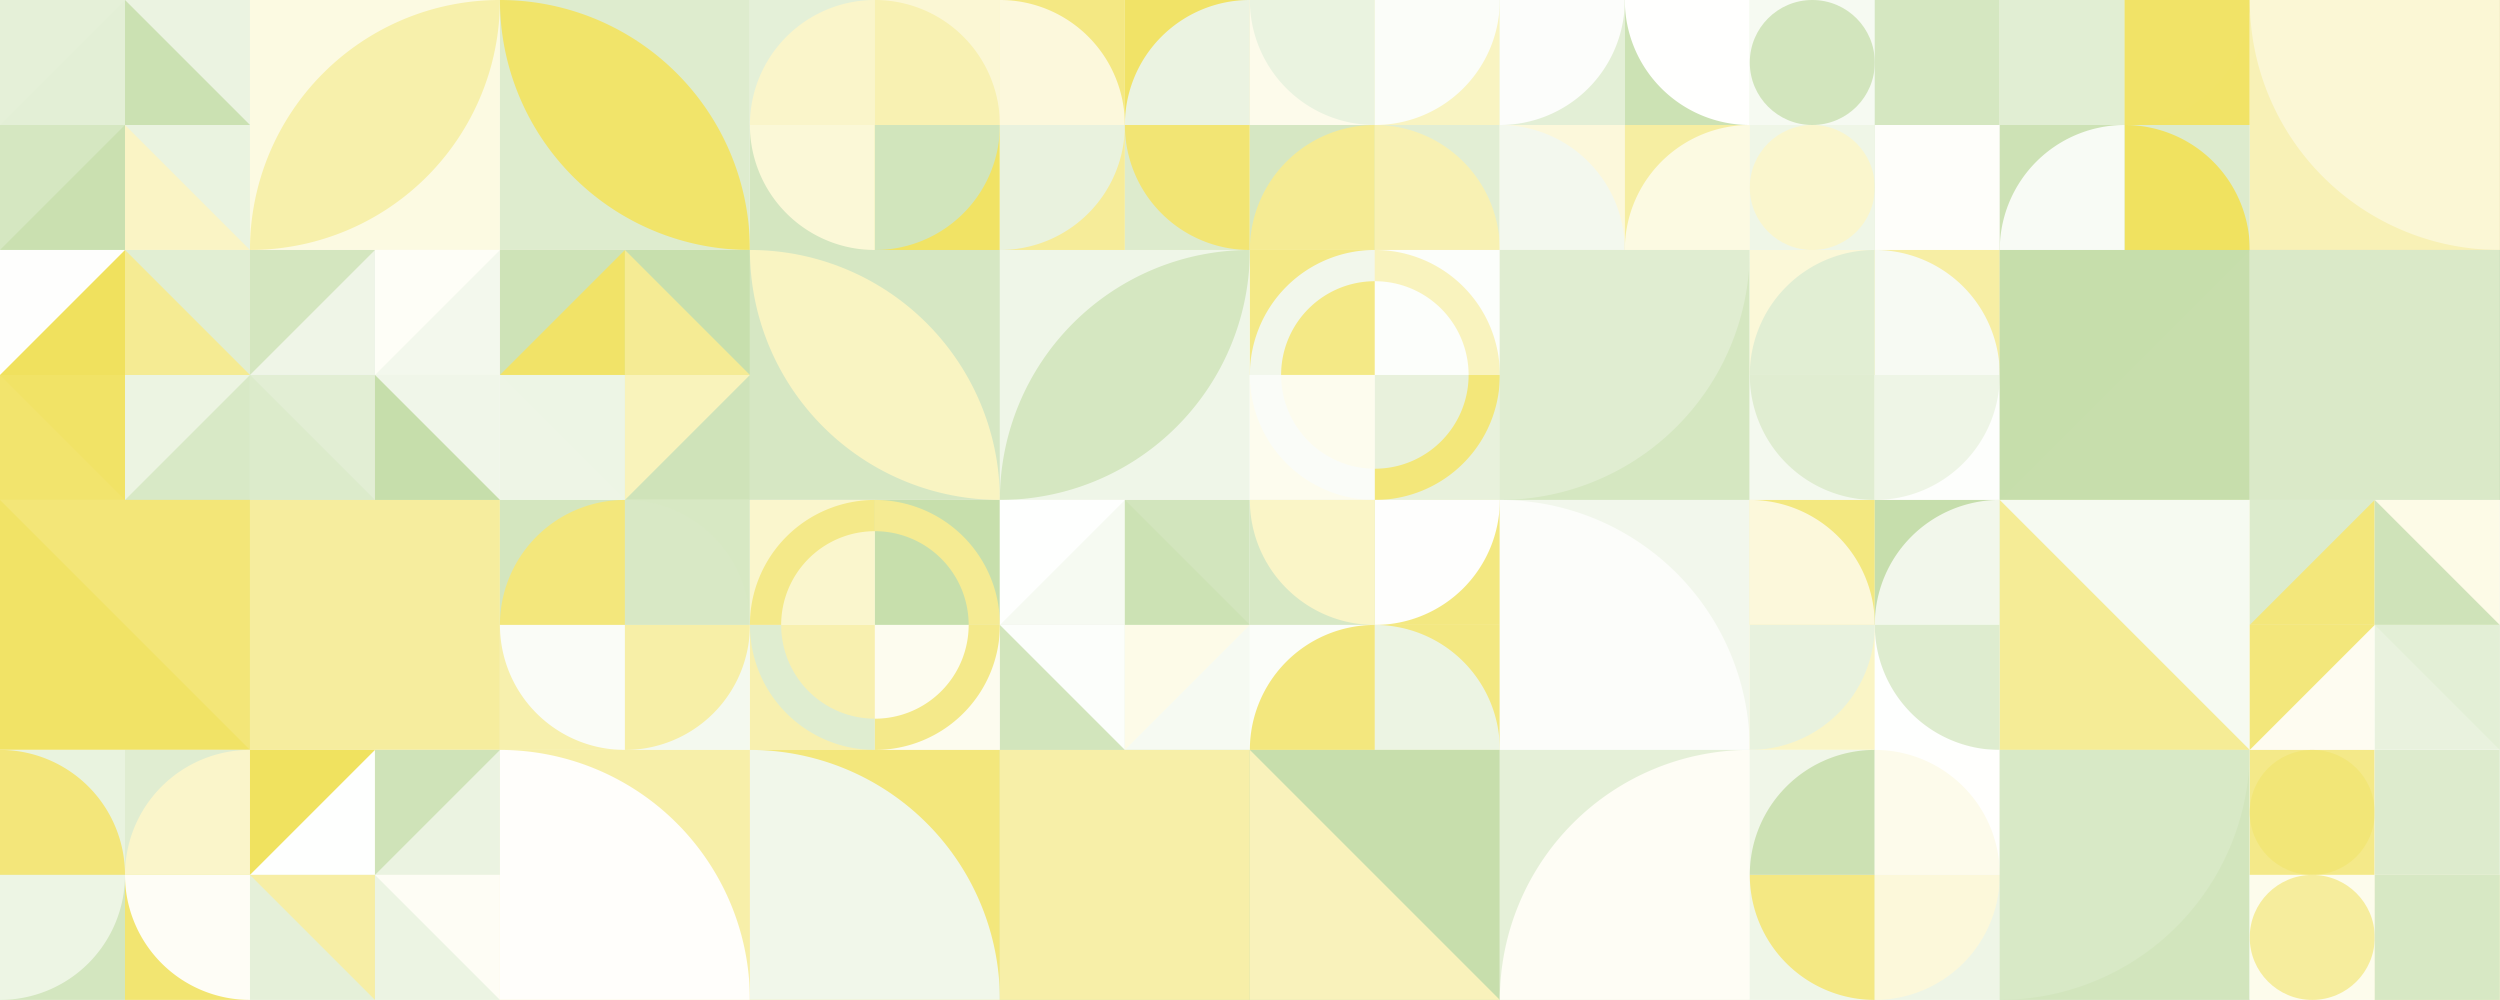 <?xml version="1.0" standalone="no"?><svg xmlns:xlink="http://www.w3.org/1999/xlink" xmlns="http://www.w3.org/2000/svg" viewBox="0 0 1000 400" preserveAspectRatio="xMaxYMax slice"><rect x="0" y="0" width="1000" height="400" fill="#333333" stroke="none"/><g transform="scale(1.146)"><rect x="0" y="0" width="872.5" height="349" fill="#ffffff"/><rect x="0" y="0" width="87.25" height="87.25" fill="#ffffff"/><rect x="0" y="0" width="43.63" height="43.63" fill="#e5f0d8"/><polygon points="43.63,0 43.63,43.63 0,43.63" fill="#e3efd6"/><rect x="43.63" y="0" width="43.63" height="43.63" fill="#ebf3e1"/><polygon points="43.63,0 87.26,43.63 43.63,43.63" fill="#cbe1b2"/><rect x="0" y="43.63" width="43.63" height="43.63" fill="#cae0b0"/><polygon points="0,43.63 43.63,43.63 0,87.26" fill="#d5e7c1"/><rect x="43.63" y="43.63" width="43.63" height="43.63" fill="#faf4c5"/><polygon points="43.63,43.63 87.26,43.63 87.26,87.26" fill="#eaf3e0"/><rect x="87.25" y="0" width="87.25" height="87.25" fill="#fcfae2"/><path d="M 87.25 87.25 A 87.25 87.25 0 0 1  174.5 0 L 87.25 87.25 A 87.25 87.25 0 0 0 174.5 0" fill="#f7f0ab"/><rect x="174.5" y="0" width="87.25" height="87.25" fill="#deecce"/><path d="M 174.5 0 A 87.25 87.25 0 0 1  261.75 87.25 L 174.5 0 A 87.25 87.25 0 0 0 261.75 87.25" fill="#f1e46a"/><rect x="261.75" y="0" width="87.25" height="87.25" fill="#ffffff"/><rect x="261.75" y="0" width="43.63" height="43.63" fill="#e4f0d8"/><path d="M 261.75 43.63 A 43.63 43.63 0 0 1  305.38 0 L 305.38 43.63" fill="#faf5ca"/><rect x="305.38" y="0" width="43.63" height="43.63" fill="#fbf7d4"/><path d="M 305.38 0 A 43.63 43.63 0 0 1 349.01 43.63 L 305.38 43.63" fill="#f8f1b2"/><rect x="261.75" y="43.63" width="43.63" height="43.63" fill="#d4e6c0"/><path d="M 261.75 43.63 A 43.63 43.63 0 0 0 305.38 87.26 L 305.38 43.63" fill="#fbf8d7"/><rect x="305.38" y="43.63" width="43.63" height="43.63" fill="#f1e365"/><path d="M 305.38 87.26 A 43.63 43.63 0 0 0 349.01 43.63 L 305.38 43.63" fill="#d1e5bc"/><rect x="349" y="0" width="87.25" height="87.25" fill="#ffffff"/><rect x="349" y="0" width="43.63" height="43.63" fill="#f4e883"/><path d="M 349 0 A 43.63 43.63 0 0 1 392.63 43.63 L 349 43.63" fill="#fcf8dc"/><rect x="392.63" y="0" width="43.63" height="43.63" fill="#f1e367"/><path d="M 392.63 43.63 A 43.63 43.63 0 0 1  436.26 0 L 436.26 43.63" fill="#ebf3e1"/><rect x="349" y="43.63" width="43.63" height="43.63" fill="#f6ec99"/><path d="M 349 87.26 A 43.63 43.63 0 0 0 392.63 43.63 L 349 43.63" fill="#e9f2de"/><rect x="392.63" y="43.63" width="43.63" height="43.63" fill="#ddebcd"/><path d="M 392.63 43.63 A 43.63 43.63 0 0 0 436.26 87.26 L 436.26 43.63" fill="#f2e574"/><rect x="436.25" y="0" width="87.25" height="87.25" fill="#ffffff"/><rect x="436.25" y="0" width="43.63" height="43.63" fill="#fdfbeb"/><path d="M 436.25 0 A 43.63 43.63 0 0 0 479.88 43.63 L 479.88 0" fill="#eaf3e0"/><rect x="479.88" y="0" width="43.63" height="43.63" fill="#f9f4c2"/><path d="M 479.88 43.63 A 43.63 43.63 0 0 0 523.51 0 L 479.88 0" fill="#fbfdf9"/><rect x="436.25" y="43.63" width="43.63" height="43.63" fill="#d6e7c3"/><path d="M 436.25 87.26 A 43.63 43.63 0 0 1  479.88 43.63 L 479.88 87.26" fill="#f5eb93"/><rect x="479.88" y="43.63" width="43.63" height="43.63" fill="#e2eed4"/><path d="M 479.88 43.63 A 43.63 43.63 0 0 1 523.51 87.26 L 479.88 87.26" fill="#f8f1b3"/><rect x="523.5" y="0" width="87.25" height="87.25" fill="#ffffff"/><rect x="523.5" y="0" width="43.63" height="43.63" fill="#e3efd6"/><path d="M 523.5 43.63 A 43.63 43.63 0 0 0 567.13 0 L 523.5 0" fill="#fcfdfb"/><rect x="567.13" y="0" width="43.63" height="43.63" fill="#cce2b4"/><path d="M 567.13 0 A 43.63 43.63 0 0 0 610.76 43.63 L 610.76 0" fill="#fffffe"/><rect x="523.5" y="43.63" width="43.63" height="43.63" fill="#fcf8db"/><path d="M 523.5 43.63 A 43.63 43.63 0 0 1 567.13 87.26 L 523.5 87.26" fill="#f3f8ee"/><rect x="567.13" y="43.63" width="43.63" height="43.63" fill="#f6eea2"/><path d="M 567.13 87.26 A 43.63 43.63 0 0 1  610.76 43.63 L 610.76 87.26" fill="#fcfae2"/><rect x="610.75" y="0" width="87.25" height="87.25" fill="#ffffff"/><rect x="610.75" y="0" width="43.63" height="43.63" fill="#f6faf2"/><circle cx="632.565" cy="21.815" r="21.815" fill="#d2e5bd"/><rect x="654.38" y="0" width="43.63" height="43.63" fill="#e3efd6"/><rect x="654.38" y="0" width="43.63" height="43.63" fill="#d5e7c1"/><rect x="610.75" y="43.63" width="43.63" height="43.63" fill="#eff6e7"/><circle cx="632.565" cy="65.445" r="21.815" fill="#faf6cd"/><rect x="654.38" y="43.63" width="43.63" height="43.63" fill="#cbe1b3"/><rect x="654.38" y="43.63" width="43.63" height="43.63" fill="#fefefa"/><rect x="698" y="0" width="87.25" height="87.25" fill="#ffffff"/><rect x="698" y="0" width="43.63" height="43.63" fill="#e1eed3"/><path d="M 698 0 A 43.63 43.63 0 0 0 741.63 43.63 L 741.63 0" fill="#e1eed3"/><rect x="741.63" y="0" width="43.63" height="43.63" fill="#f1e366"/><path d="M 741.63 43.63 A 43.63 43.63 0 0 0 785.26 0 L 741.63 0" fill="#f1e367"/><rect x="698" y="43.63" width="43.63" height="43.63" fill="#cde2b5"/><path d="M 698 87.26 A 43.63 43.63 0 0 1  741.63 43.63 L 741.63 87.26" fill="#f8fbf5"/><rect x="741.63" y="43.63" width="43.63" height="43.63" fill="#ddebcd"/><path d="M 741.63 43.63 A 43.63 43.63 0 0 1 785.26 87.26 L 741.63 87.26" fill="#f0e260"/><rect x="785.25" y="0" width="87.25" height="87.25" fill="#f8f1b6"/><path d="M 785.25 0 A 87.25 87.25 0 0 0 872.5 87.25 L 872.5 0" fill="#fbf7d5"/><rect x="0" y="87.25" width="87.25" height="87.25" fill="#ffffff"/><rect x="0" y="87.25" width="43.63" height="43.63" fill="#fefefd"/><polygon points="43.63,87.25 43.63,130.88 0,130.88" fill="#f0e15e"/><rect x="43.63" y="87.25" width="43.63" height="43.63" fill="#e1eed3"/><polygon points="43.63,87.25 87.26,130.88 43.63,130.88" fill="#f5eb93"/><rect x="0" y="130.88" width="43.63" height="43.63" fill="#f2e46d"/><polygon points="0,130.88 43.63,130.88 43.63,174.51" fill="#f1e366"/><rect x="43.63" y="130.88" width="43.63" height="43.63" fill="#d8e9c6"/><polygon points="43.63,130.88 87.26,130.88 43.63,174.51" fill="#ecf4e2"/><rect x="87.25" y="87.25" width="87.25" height="87.25" fill="#ffffff"/><rect x="87.25" y="87.25" width="43.63" height="43.63" fill="#d4e6bf"/><polygon points="130.88,87.25 130.88,130.88 87.25,130.88" fill="#eff5e7"/><rect x="130.88" y="87.25" width="43.63" height="43.63" fill="#f3f8ed"/><polygon points="130.88,87.25 174.51,87.25 130.88,130.88" fill="#fefef7"/><rect x="87.25" y="130.88" width="43.63" height="43.63" fill="#dcebcb"/><polygon points="87.25,130.88 130.88,130.88 130.88,174.51" fill="#e2eed4"/><rect x="130.88" y="130.88" width="43.63" height="43.63" fill="#f0f6e9"/><polygon points="130.88,130.88 174.51,174.51 130.88,174.51" fill="#c6deab"/><rect x="174.5" y="87.25" width="87.25" height="87.25" fill="#ffffff"/><rect x="174.5" y="87.25" width="43.63" height="43.63" fill="#cee3b7"/><polygon points="218.13,87.25 218.13,130.88 174.5,130.88" fill="#f1e368"/><rect x="218.13" y="87.25" width="43.63" height="43.63" fill="#c7dfad"/><polygon points="218.13,87.25 261.76,130.88 218.13,130.88" fill="#f5eb94"/><rect x="174.5" y="130.88" width="43.63" height="43.63" fill="#eef5e6"/><polygon points="174.5,130.88 218.13,130.88 218.13,174.51" fill="#edf5e5"/><rect x="218.13" y="130.88" width="43.63" height="43.63" fill="#cfe3b9"/><polygon points="218.13,130.88 261.76,130.88 218.13,174.51" fill="#f9f3bb"/><rect x="261.75" y="87.25" width="87.25" height="87.25" fill="#d6e7c3"/><path d="M 261.75 87.25 A 87.25 87.25 0 0 1  349 174.5 L 261.75 87.25 A 87.25 87.25 0 0 0 349 174.5" fill="#f9f4c2"/><rect x="349" y="87.25" width="87.25" height="87.25" fill="#eff6e8"/><path d="M 349 174.5 A 87.25 87.25 0 0 1  436.25 87.25 L 349 174.5 A 87.25 87.25 0 0 0 436.25 87.25" fill="#d5e7c1"/><rect x="436.25" y="87.25" width="87.25" height="87.25" fill="#ffffff"/><rect x="436.25" y="87.25" width="43.63" height="43.63" fill="#f4e986"/><path d="M 436.25 130.88 A 43.63 43.63 0 0 1 479.88 87.25 L 479.88 98.157 A 32.723 32.723 0 0 0 447.158 130.88" fill="#f2f7eb"/><rect x="479.88" y="87.25" width="43.63" height="43.63" fill="#fcfefb"/><path d="M 479.88 87.25 A 43.63 43.63 0 0 1 523.51 130.88 L 512.602 130.88 A 32.723 32.723 0 0 0 479.88 98.157" fill="#f9f3be"/><rect x="436.25" y="130.88" width="43.63" height="43.63" fill="#fdfcee"/><path d="M 436.25 130.88 A 43.63 43.63 0 0 0 479.88 174.51 L 479.88 163.602 A 32.723 32.723 0 0 1 447.158 130.88" fill="#fafcf8"/><rect x="479.88" y="130.88" width="43.63" height="43.63" fill="#e8f1dc"/><path d="M 479.88 174.51 A 43.63 43.63 0 0 0 523.51 130.88 L 512.602 130.88 A 32.723 32.723 0 0 1 479.88 163.602" fill="#f3e77a"/><rect x="523.5" y="87.25" width="87.25" height="87.25" fill="#d5e7c1"/><path d="M 523.5 174.5 A 87.25 87.25 0 0 0 610.75 87.25 L 523.5 87.25" fill="#e0edd1"/><rect x="610.75" y="87.25" width="87.25" height="87.25" fill="#ffffff"/><rect x="610.75" y="87.25" width="43.63" height="43.63" fill="#fbf8d8"/><path d="M 610.75 130.88 A 43.63 43.63 0 0 1  654.38 87.25 L 654.38 130.88" fill="#e1eed3"/><rect x="654.38" y="87.25" width="43.63" height="43.63" fill="#f7eea4"/><path d="M 654.38 87.25 A 43.63 43.63 0 0 1 698.01 130.88 L 654.38 130.88" fill="#f7faf3"/><rect x="610.75" y="130.88" width="43.63" height="43.63" fill="#f4f9ef"/><path d="M 610.75 130.88 A 43.63 43.63 0 0 0 654.38 174.51 L 654.38 130.88" fill="#e0edd1"/><rect x="654.38" y="130.88" width="43.63" height="43.63" fill="#fdfefc"/><path d="M 654.38 174.51 A 43.63 43.63 0 0 0 698.01 130.88 L 654.38 130.88" fill="#eef5e6"/><rect x="698" y="87.25" width="87.25" height="87.25" fill="#c7deac"/><polygon points="698,87.25 785.25,87.25 698,174.5" fill="#c6deab"/><rect x="785.25" y="87.25" width="87.25" height="87.25" fill="#c8dfad"/><rect x="785.25" y="87.25" width="87.25" height="87.25" fill="#dae9c8"/><rect x="0" y="174.5" width="87.25" height="87.25" fill="#f1e366"/><polygon points="0,174.5 87.25,174.5 87.25,261.75" fill="#f3e678"/><rect x="87.25" y="174.5" width="87.25" height="87.25" fill="#dfecd0"/><rect x="87.25" y="174.5" width="87.25" height="87.25" fill="#f6ed9e"/><rect x="174.5" y="174.5" width="87.25" height="87.25" fill="#ffffff"/><rect x="174.5" y="174.5" width="43.63" height="43.63" fill="#d4e6bf"/><path d="M 174.5 218.13 A 43.63 43.63 0 0 1  218.13 174.5 L 218.13 218.13" fill="#f3e77c"/><rect x="218.13" y="174.5" width="43.63" height="43.63" fill="#d7e8c3"/><path d="M 218.13 174.5 A 43.63 43.63 0 0 1 261.76 218.13 L 218.13 218.13" fill="#d8e8c5"/><rect x="174.5" y="218.13" width="43.63" height="43.63" fill="#f7f0ad"/><path d="M 174.5 218.13 A 43.63 43.63 0 0 0 218.13 261.76 L 218.13 218.13" fill="#fafcf7"/><rect x="218.13" y="218.13" width="43.63" height="43.63" fill="#f4f9ef"/><path d="M 218.13 261.76 A 43.63 43.63 0 0 0 261.76 218.13 L 218.13 218.13" fill="#f7efa7"/><rect x="261.75" y="174.5" width="87.25" height="87.25" fill="#ffffff"/><rect x="261.75" y="174.5" width="43.63" height="43.63" fill="#faf6cd"/><path d="M 261.75 218.13 A 43.63 43.63 0 0 1 305.38 174.5 L 305.38 185.407 A 32.723 32.723 0 0 0 272.658 218.13" fill="#f4e989"/><rect x="305.38" y="174.5" width="43.63" height="43.63" fill="#c7dfac"/><path d="M 305.38 174.5 A 43.63 43.63 0 0 1 349.01 218.13 L 338.103 218.13 A 32.723 32.723 0 0 0 305.38 185.407" fill="#f5eb93"/><rect x="261.75" y="218.13" width="43.63" height="43.63" fill="#f8f0af"/><path d="M 261.75 218.13 A 43.63 43.63 0 0 0 305.38 261.76 L 305.38 250.852 A 32.723 32.723 0 0 1 272.658 218.13" fill="#dfedd0"/><rect x="305.38" y="218.13" width="43.63" height="43.63" fill="#fdfcef"/><path d="M 305.38 261.76 A 43.63 43.63 0 0 0 349.01 218.13 L 338.103 218.13 A 32.723 32.723 0 0 1 305.38 250.852" fill="#f4e98a"/><rect x="349" y="174.5" width="87.25" height="87.25" fill="#ffffff"/><rect x="349" y="174.5" width="43.63" height="43.63" fill="#fefffe"/><polygon points="392.63,174.5 392.63,218.13 349,218.13" fill="#f6faf2"/><rect x="392.63" y="174.5" width="43.63" height="43.63" fill="#d2e5bd"/><polygon points="392.63,174.5 436.26,218.13 392.63,218.13" fill="#cce2b4"/><rect x="349" y="218.13" width="43.63" height="43.63" fill="#d2e5bc"/><polygon points="349,218.13 392.63,218.13 392.63,261.76" fill="#fcfefb"/><rect x="392.63" y="218.13" width="43.63" height="43.63" fill="#f6faf2"/><polygon points="392.63,218.13 436.26,218.13 392.63,261.76" fill="#fdfbe8"/><rect x="436.25" y="174.5" width="87.25" height="87.25" fill="#ffffff"/><rect x="436.25" y="174.5" width="43.63" height="43.63" fill="#d7e8c5"/><path d="M 436.25 174.5 A 43.63 43.63 0 0 0 479.88 218.13 L 479.88 174.5" fill="#faf5c7"/><rect x="479.88" y="174.5" width="43.63" height="43.63" fill="#f3e881"/><path d="M 479.88 218.13 A 43.63 43.63 0 0 0 523.51 174.5 L 479.88 174.5" fill="#fefefd"/><rect x="436.25" y="218.13" width="43.63" height="43.63" fill="#fbfdf9"/><path d="M 436.25 261.76 A 43.63 43.63 0 0 1  479.88 218.13 L 479.88 261.76" fill="#f3e77e"/><rect x="479.88" y="218.13" width="43.63" height="43.63" fill="#f3e882"/><path d="M 479.88 218.13 A 43.63 43.63 0 0 1 523.51 261.76 L 479.88 261.76" fill="#ecf4e3"/><rect x="523.5" y="174.5" width="87.25" height="87.25" fill="#f2f7ec"/><path d="M 523.5 174.5 A 87.25 87.25 0 0 1 610.75 261.75 L 523.5 261.75" fill="#fcfdfa"/><rect x="610.75" y="174.5" width="87.25" height="87.25" fill="#ffffff"/><rect x="610.75" y="174.5" width="43.63" height="43.63" fill="#f3e880"/><path d="M 610.75 174.5 A 43.63 43.63 0 0 1 654.38 218.13 L 610.75 218.13" fill="#fcf8db"/><rect x="654.38" y="174.5" width="43.63" height="43.63" fill="#c6deac"/><path d="M 654.38 218.13 A 43.63 43.63 0 0 1  698.01 174.5 L 698.01 218.13" fill="#f2f7eb"/><rect x="610.75" y="218.13" width="43.63" height="43.63" fill="#faf5c6"/><path d="M 610.75 261.76 A 43.63 43.63 0 0 0 654.38 218.13 L 610.75 218.13" fill="#e8f2de"/><rect x="654.38" y="218.13" width="43.63" height="43.63" fill="#fefffe"/><path d="M 654.38 218.13 A 43.63 43.63 0 0 0 698.01 261.76 L 698.01 218.13" fill="#deeccf"/><rect x="698" y="174.5" width="87.25" height="87.25" fill="#f5ec96"/><polygon points="698,174.5 785.25,174.5 785.25,261.75" fill="#f6faf1"/><rect x="785.25" y="174.5" width="87.25" height="87.25" fill="#ffffff"/><rect x="785.25" y="174.5" width="43.63" height="43.63" fill="#dcebcc"/><polygon points="828.88,174.5 828.88,218.13 785.25,218.13" fill="#f3e77b"/><rect x="828.88" y="174.5" width="43.63" height="43.63" fill="#fdfbe7"/><polygon points="828.88,174.5 872.51,218.13 828.88,218.13" fill="#cfe3b9"/><rect x="785.25" y="218.13" width="43.63" height="43.63" fill="#fefcf1"/><polygon points="785.25,218.13 828.88,218.13 785.25,261.76" fill="#f3e77b"/><rect x="828.88" y="218.13" width="43.63" height="43.63" fill="#e9f2de"/><polygon points="828.88,218.13 872.51,218.13 872.51,261.76" fill="#e3efd6"/><rect x="0" y="261.75" width="87.25" height="87.25" fill="#ffffff"/><rect x="0" y="261.75" width="43.63" height="43.63" fill="#e9f3df"/><path d="M 0 261.75 A 43.63 43.63 0 0 1 43.63 305.38 L 0 305.38" fill="#f3e67a"/><rect x="43.63" y="261.75" width="43.63" height="43.63" fill="#e0edd1"/><path d="M 43.63 305.38 A 43.63 43.63 0 0 1  87.26 261.75 L 87.26 305.38" fill="#faf5ca"/><rect x="0" y="305.38" width="43.63" height="43.63" fill="#d3e6bf"/><path d="M 0 349.01 A 43.63 43.63 0 0 0 43.63 305.38 L 0 305.38" fill="#edf5e4"/><rect x="43.63" y="305.38" width="43.63" height="43.63" fill="#f2e571"/><path d="M 43.63 305.38 A 43.63 43.63 0 0 0 87.26 349.01 L 87.26 305.38" fill="#fefdf6"/><rect x="87.25" y="261.75" width="87.25" height="87.25" fill="#ffffff"/><rect x="87.25" y="261.75" width="43.63" height="43.63" fill="#f0e25f"/><polygon points="130.88,261.75 130.88,305.38 87.25,305.38" fill="#fefffe"/><rect x="130.88" y="261.75" width="43.63" height="43.63" fill="#ebf3e1"/><polygon points="130.88,261.75 174.51,261.75 130.88,305.38" fill="#cfe3b8"/><rect x="87.25" y="305.38" width="43.63" height="43.63" fill="#e5f0d9"/><polygon points="87.25,305.38 130.88,305.38 130.88,349.01" fill="#f7eea5"/><rect x="130.88" y="305.38" width="43.63" height="43.63" fill="#fefdf5"/><polygon points="130.88,305.38 174.51,349.01 130.88,349.01" fill="#ecf4e3"/><rect x="174.5" y="261.75" width="87.25" height="87.25" fill="#f7efa9"/><path d="M 174.5 261.75 A 87.25 87.25 0 0 1 261.75 349 L 174.5 349" fill="#fffefb"/><rect x="261.75" y="261.75" width="87.25" height="87.25" fill="#f3e77c"/><path d="M 261.75 261.75 A 87.25 87.25 0 0 1 349 349 L 261.75 349" fill="#f1f7ea"/><rect x="349" y="261.75" width="87.25" height="87.25" fill="#c7deac"/><rect x="349" y="261.75" width="87.25" height="87.25" fill="#f7efa8"/><rect x="436.25" y="261.75" width="87.25" height="87.25" fill="#c7deac"/><polygon points="436.25,261.75 523.5,349 436.25,349" fill="#f9f2bb"/><rect x="523.5" y="261.75" width="87.25" height="87.25" fill="#e5f0d8"/><path d="M 523.5 349 A 87.25 87.25 0 0 1  610.75 261.75 L 610.75 349" fill="#fefdf5"/><rect x="610.75" y="261.75" width="87.25" height="87.25" fill="#ffffff"/><rect x="610.75" y="261.75" width="43.63" height="43.63" fill="#f0f6e8"/><path d="M 610.75 305.38 A 43.63 43.63 0 0 1  654.38 261.75 L 654.38 305.38" fill="#cce1b3"/><rect x="654.38" y="261.75" width="43.63" height="43.63" fill="#fffffd"/><path d="M 654.38 261.75 A 43.63 43.63 0 0 1 698.01 305.38 L 654.38 305.38" fill="#fdfbeb"/><rect x="610.75" y="305.38" width="43.63" height="43.63" fill="#eff6e8"/><path d="M 610.75 305.38 A 43.63 43.63 0 0 0 654.38 349.01 L 654.38 305.38" fill="#f4e883"/><rect x="654.38" y="305.38" width="43.63" height="43.63" fill="#eef5e6"/><path d="M 654.38 349.01 A 43.63 43.63 0 0 0 698.01 305.38 L 654.38 305.38" fill="#fcf8da"/><rect x="698" y="261.75" width="87.25" height="87.25" fill="#d2e5bd"/><path d="M 698 349 A 87.25 87.25 0 0 0 785.25 261.75 L 698 261.75" fill="#d8e9c6"/><rect x="785.25" y="261.75" width="87.25" height="87.25" fill="#ffffff"/><rect x="785.25" y="261.75" width="43.63" height="43.63" fill="#f4e989"/><circle cx="807.065" cy="283.565" r="21.815" fill="#f2e677"/><rect x="828.88" y="261.75" width="43.63" height="43.63" fill="#fbfdfa"/><rect x="828.88" y="261.75" width="43.63" height="43.63" fill="#ddebcd"/><rect x="785.25" y="305.38" width="43.63" height="43.63" fill="#fdfcec"/><circle cx="807.065" cy="327.195" r="21.815" fill="#f6ed9d"/><rect x="828.88" y="305.38" width="43.63" height="43.63" fill="#faf5cb"/><rect x="828.88" y="305.38" width="43.63" height="43.63" fill="#d7e8c4"/></g></svg>